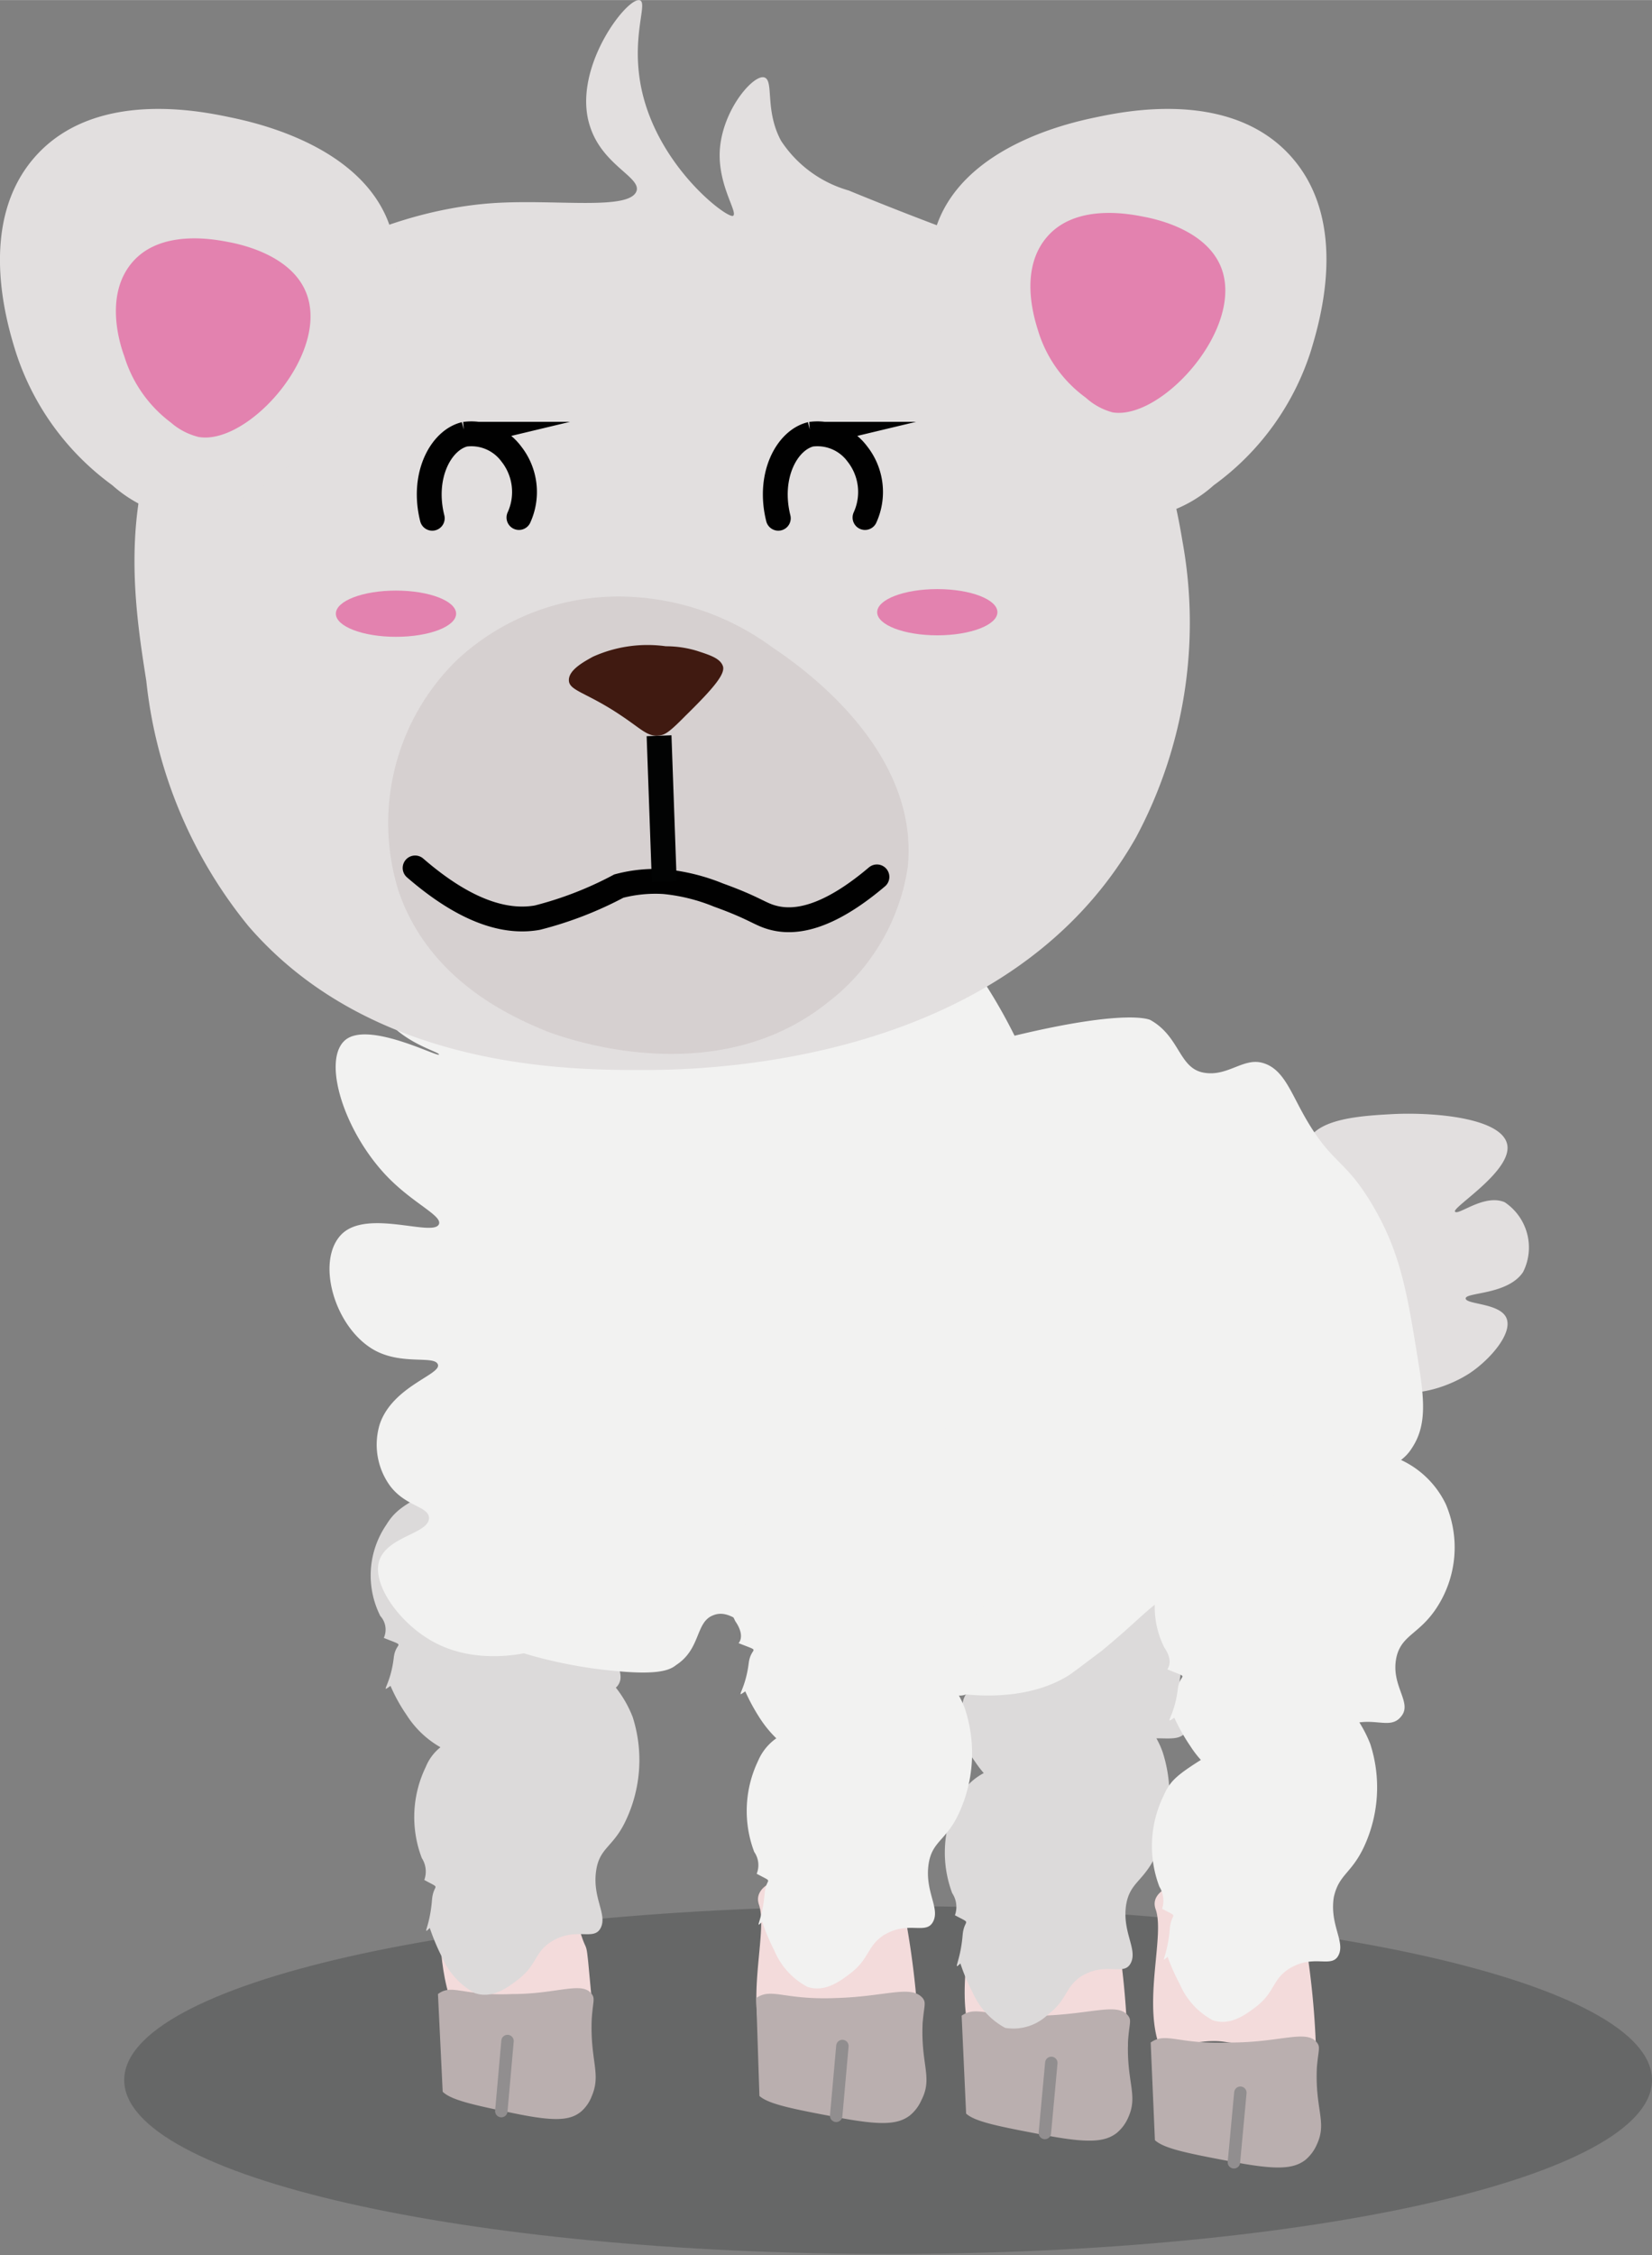<svg xmlns="http://www.w3.org/2000/svg" width="23.46mm" height="32.01mm" viewBox="0 0 66.5 90.73"><rect x="0" y="0" width="66.5" height="90.73" fill="#808080" stroke="none"/><defs><style>.cls-1{fill:#040506;opacity:0.2;}.cls-2{fill:#f3dbdb;}.cls-3{fill:#baafaf;}.cls-4{fill:#dcdada;}.cls-5{fill:#e2dfdf;}.cls-6{fill:#f2f2f1;}.cls-12,.cls-7,.cls-9{fill:none;stroke-miterlimit:10;}.cls-7{stroke:#918e8f;stroke-width:0.5px;}.cls-7,.cls-9{stroke-linecap:round;}.cls-8{fill:#d6d0d0;}.cls-9{stroke:#010101;}.cls-10{fill:#e382af;}.cls-11{fill:#401a11;}.cls-12{stroke:#020303;}</style></defs><title>Icebear_Sheep_Happy</title><g id="Ebene_2" data-name="Ebene 2"><g id="Ebene_1-2" data-name="Ebene 1"><path class="cls-1" d="M66.5,83.69c0,3.89-13.76,7-30.74,7S5,87.58,5,83.69s13.77-7,30.75-7S66.5,79.8,66.5,83.69Z"/><path class="cls-2" d="M17.46,75.62c.36,1,.07,2.83.61,4.65.16.51.7.14,1.84.28,2.58.33,4,.42,3.89-.3-.24-2.62-.12-1.41-.47-2.61C22.63,75.27,16.88,74,17.46,75.62Z"/><path class="cls-2" d="M30.55,76.63c.35,1-.45,3.51.09,5.32.16.51,1.45-.13,2.59,0,2.58.33,3.85,1.21,3.78.49a34.92,34.92,0,0,0-.57-5.31C35.74,74.78,30,75,30.55,76.63Z"/><path class="cls-2" d="M46.52,76.82c.36,1-.45,3.5.09,5.32.16.51,1.45-.13,2.59,0,2.58.33,3.85,1.2,3.78.48a33.63,33.63,0,0,0-.57-5.3C51.71,75,45.94,75.21,46.52,76.82Z"/><path class="cls-2" d="M38.93,76.42c.36,1-.45,3.51.1,5.32.15.51,1.45-.12,2.59,0,2.58.33,3.84,1.21,3.77.49a33.8,33.8,0,0,0-.57-5.31C44.12,74.57,38.35,74.82,38.93,76.42Z"/><path class="cls-3" d="M17.63,80.23c.57-.43,1,.09,3,0,1.8,0,2.81-.53,3.19,0,.14.18.05.29,0,1-.07,1.7.39,2.2,0,3.11a1.55,1.55,0,0,1-.43.62c-.45.37-1.09.4-2.69.07s-2.54-.53-2.88-.87Z"/><path class="cls-3" d="M30.44,80.39c.63-.43,1.11.09,3.23,0,2-.06,3-.54,3.47,0,.15.19.06.3,0,1-.08,1.7.42,2.2-.05,3.11a1.65,1.65,0,0,1-.47.62c-.49.37-1.18.4-2.92.07s-2.75-.52-3.13-.86Z"/><path class="cls-3" d="M38.71,81.1c.62-.43,1.1.09,3.23,0,2-.06,3.05-.54,3.47,0,.15.19.05.3,0,1-.07,1.7.42,2.2,0,3.11a1.65,1.65,0,0,1-.47.62c-.49.37-1.19.4-2.92.07s-2.76-.52-3.13-.86Z"/><path class="cls-3" d="M46.32,82.18c.62-.44,1.1.09,3.22,0,2,0,3.05-.54,3.47,0,.15.18.06.3,0,1-.08,1.7.42,2.2,0,3.1a1.68,1.68,0,0,1-.47.63c-.49.37-1.18.4-2.92.07s-2.75-.52-3.13-.87Z"/><path class="cls-4" d="M49.14,65.35c-.7,1.07-1.42,1.08-1.61,2-.24,1.11.6,1.77.21,2.33-.23.33-.64.26-1.19.26a3.52,3.52,0,0,1,.25.55,5.65,5.65,0,0,1-.27,4.16c-.51,1.07-1.05,1.08-1.2,2-.16,1.1.47,1.77.19,2.33s-1-.08-2,.54c-.66.44-.55.94-1.33,1.53a2,2,0,0,1-1.73.54,3,3,0,0,1-1.32-1.45A7.68,7.68,0,0,1,38.66,79c-.33.31,0-.05.09-1.14.06-.69.42-.41-.31-.8a1,1,0,0,0-.11-.89,4.64,4.64,0,0,1,.17-3.66,2.48,2.48,0,0,1,1.1-1.17,4.67,4.67,0,0,1-.35-.46,6,6,0,0,1-.65-1.16c-.44.32,0,0,.14-1.13.09-.7.56-.41-.41-.8A.78.78,0,0,0,38.2,67a3.6,3.6,0,0,1,.24-3.67c.48-.78,1-1,4.09-2.43,3.3-1.54,3.87-1.86,4.79-1.61a3.72,3.72,0,0,1,2.21,1.94A4.44,4.44,0,0,1,49.14,65.35Z"/><path class="cls-4" d="M26.27,63.48c-.69,1.07-1.42,1.09-1.62,2-.23,1.11.61,1.77.23,2.32a.43.43,0,0,1-.09.1,4.54,4.54,0,0,1,.68,1.19,5.69,5.69,0,0,1-.28,4.16c-.5,1.07-1.05,1.08-1.19,2-.17,1.11.46,1.77.18,2.32s-1-.07-2,.56c-.67.43-.56.93-1.33,1.52-.35.26-1,.8-1.74.54a3,3,0,0,1-1.32-1.45,8.94,8.94,0,0,1-.49-1.17c-.33.32,0,0,.09-1.13.06-.7.42-.4-.31-.8a1,1,0,0,0-.1-.88,4.62,4.62,0,0,1,.16-3.67,1.94,1.94,0,0,1,.59-.79,3.91,3.91,0,0,1-1.37-1.31,6.63,6.63,0,0,1-.64-1.16c-.45.32,0,0,.13-1.13.08-.7.56-.41-.4-.8a.81.81,0,0,0-.14-.88,3.62,3.62,0,0,1,.24-3.67c.48-.78,1-1,4.1-2.43,3.29-1.55,3.86-1.87,4.78-1.62a3.85,3.85,0,0,1,2.22,1.94A4.46,4.46,0,0,1,26.27,63.48Z"/><path class="cls-5" d="M52.64,45.91c-.57,1.24,1.82,2.28,2.47,5.42.47,2.33-.46,3.55.43,4.32s2.66.24,3.65-.42c.81-.55,1.71-1.59,1.45-2.2S59,52.49,59,52.24s1.7-.14,2.31-1.06a2.19,2.19,0,0,0-.74-2.81c-.82-.35-1.87.55-2,.38s2.33-1.65,2.1-2.71-2.91-1.29-4.52-1.22C54.77,44.89,53.07,45,52.64,45.91Z"/><path class="cls-6" d="M20.58,35.37c-3.19.07-4.24.3-4.95,1.12a3.82,3.82,0,0,0-.23,4.33c.79,1.16,2.32,1.5,2.27,1.61s-2.88-1.38-3.79-.57-.05,3.63,1.68,5.45c1.06,1.11,2.24,1.59,2.11,1.94-.21.54-2.92-.64-3.94.43s-.27,3.72,1.32,4.63c1.13.64,2.47.2,2.58.6s-1.82.87-2.34,2.38a2.82,2.82,0,0,0,.41,2.49c.63.84,1.55.82,1.57,1.29,0,.64-1.66.73-2,1.71s.93,2.74,2.48,3.43c2.05.92,4.47.09,4.46-.11A4.21,4.21,0,0,0,20,66c-.06.24,2.3,1,4.65,1.22,1.78.18,2.29,0,2.57-.23,1-.65.77-1.73,1.49-2,1.07-.44,2.09,1.67,4.35,2.38,3,1,6.33-1.11,6.31-1.15s-3.07.52-3.06,1.07S40.45,69,43,67.42c.22-.14.6-.44,1.35-1C45.82,65.2,45.89,65,47,64.16s2.19-1.55,2.19-1.55h0A13,13,0,0,0,53,62c.91-.5.61-.84,2.34-2.39,1-.88,1.2-.88,1.51-1.37.53-.82.52-1.74.26-3.33-.46-2.88-.72-4.5-1.87-6.44s-1.66-1.59-2.84-3.76c-.51-.94-.81-1.74-1.59-1.95s-1.42.59-2.39.39-.93-1.45-2.11-2.11c0,0-.85-.48-5.47.63h0a21.54,21.54,0,0,0-1.43-2.46A7,7,0,0,0,37.07,37a5.61,5.61,0,0,0-2.92-.59C29.6,36.44,28.46,35.2,20.58,35.37Z"/><path class="cls-6" d="M40.55,63.63c-.69,1.07-1.41,1.08-1.61,2-.24,1.11.6,1.77.23,2.32a.65.65,0,0,1-.57.27,3.52,3.52,0,0,1,.25.55A5.75,5.75,0,0,1,38.58,73c-.51,1.07-1.06,1.08-1.2,2-.16,1.11.47,1.77.18,2.32s-1-.07-2,.55c-.66.44-.56.94-1.33,1.53-.35.26-1,.79-1.73.54a2.94,2.94,0,0,1-1.33-1.46,8.53,8.53,0,0,1-.49-1.16c-.33.32,0,0,.1-1.13.06-.7.42-.4-.32-.8a.93.93,0,0,0-.1-.88,4.66,4.66,0,0,1,.16-3.67,2.12,2.12,0,0,1,.73-.9,4.54,4.54,0,0,1-.61-.73A7.85,7.85,0,0,1,30,68.05c-.44.31,0,0,.14-1.14.09-.7.56-.41-.41-.8,0,0,.29-.27-.13-.88a3.62,3.62,0,0,1,.24-3.67c.48-.77,1-1,4.11-2.43s3.85-1.87,4.78-1.61a3.78,3.78,0,0,1,2.2,1.93A4.46,4.46,0,0,1,40.55,63.63Z"/><path class="cls-6" d="M57.83,64.69c-.7,1.07-1.42,1.09-1.62,2-.23,1.11.61,1.77.23,2.32s-.91.18-1.72.29a5.11,5.11,0,0,1,.44.87,5.67,5.67,0,0,1-.27,4.17c-.51,1.06-1,1.08-1.2,2-.17,1.11.47,1.78.19,2.33s-1-.08-2,.55c-.67.43-.55.93-1.33,1.53-.34.25-1,.79-1.74.53a3,3,0,0,1-1.32-1.45A8.25,8.25,0,0,1,47,78.73c-.34.31,0,0,.09-1.13.06-.7.42-.41-.31-.8a1.07,1.07,0,0,0-.11-.89,4.6,4.6,0,0,1,.17-3.66c.24-.56.5-.81,1.5-1.44a4.22,4.22,0,0,1-.42-.55,7.85,7.85,0,0,1-.65-1.15c-.45.31,0,0,.14-1.14.08-.7.56-.4-.41-.8-.05,0,.29-.27-.13-.88a3.63,3.63,0,0,1,.24-3.67c.48-.77,1-1,4.1-2.43,3.29-1.54,3.86-1.86,4.78-1.61a3.75,3.75,0,0,1,2.21,1.94A4.43,4.43,0,0,1,57.83,64.69Z"/><path class="cls-7" d="M20.43,82.12l-.25,2.82"/><path class="cls-7" d="M33.91,82.32l-.25,2.81"/><path class="cls-7" d="M42.32,83l-.26,2.82"/><path class="cls-7" d="M49.93,84.2,49.67,87"/><path class="cls-5" d="M7.25,15.49C4.68,19.74,5.41,24.35,5.89,27.4A18.7,18.7,0,0,0,10,37.26c5,5.79,13,5.79,15.82,5.79,2,0,14.61,0,19.91-9.36a18.3,18.3,0,0,0,1.87-11.91c-.22-1.32-1.56-9.37-6.81-11.57-.82-.34-3-1.06-6.63-2.55a4.84,4.84,0,0,1-2.72-2c-.67-1.24-.27-2.44-.68-2.55S29.21,4.26,29,5.79s.73,2.75.51,2.89-3.22-2.1-3.75-5.44c-.3-1.9.31-3.12,0-3.23-.5-.18-2.79,2.79-2,5.1.5,1.52,2,2,1.87,2.55-.23.83-3.25.34-5.78.51C15.3,8.48,9.92,11.08,7.25,15.49Z"/><path class="cls-8" d="M25.1,24a10.51,10.51,0,0,1,6,2.05c.92.62,5.94,4,5.44,8.84a8.43,8.43,0,0,1-3.23,5.45C28.64,44.07,22.38,41.63,22,41.49c-1.22-.51-4.68-1.93-5.95-5.62a9.16,9.16,0,0,1,2.38-9.35A9.55,9.55,0,0,1,25.1,24Z"/><path class="cls-9" d="M16.71,34.92c2.25,1.95,3.85,2.19,4.92,2a14.62,14.62,0,0,0,3.28-1.27,5.76,5.76,0,0,1,1.83-.18,7.74,7.74,0,0,1,2.18.54c1.47.53,1.66.77,2.19.91.85.23,2.16.08,4.19-1.64"/><ellipse class="cls-10" cx="37.73" cy="24.63" rx="2.42" ry="0.93"/><ellipse class="cls-10" cx="15.94" cy="24.69" rx="2.42" ry="0.93"/><path class="cls-11" d="M23.87,26.42A5.35,5.35,0,0,1,26.8,26a4.32,4.32,0,0,1,1.24.18c.52.17.95.3,1.06.62s-.42.93-1.51,2c-.64.65-.82.77-1.06.79-.46.06-.7-.25-1.51-.79-1.39-.94-2.1-1-2.12-1.42S23.49,26.63,23.87,26.42Z"/><line class="cls-12" x1="26.53" y1="29.6" x2="26.74" y2="35.47"/><path class="cls-5" d="M15.58,8.8c-1.26-3-5.34-3.88-6.3-4.08-1.19-.25-5.4-1.13-7.82,1.53S.28,13,.61,14.08a10.67,10.67,0,0,0,3.91,5.44,5.38,5.38,0,0,0,2.21,1.19C10.77,21.41,17.65,13.78,15.58,8.8Z"/><path class="cls-10" d="M12.31,11.74c-.62-1.49-2.62-1.91-3.09-2s-2.65-.55-3.84.75S4.8,13.78,5,14.32A5.25,5.25,0,0,0,6.88,17,2.65,2.65,0,0,0,8,17.58C10,17.92,13.33,14.18,12.31,11.74Z"/><path class="cls-5" d="M37.81,8.8c1.26-3,5.33-3.88,6.29-4.08,1.19-.25,5.4-1.13,7.83,1.53s1.18,6.72.85,7.83a10.67,10.67,0,0,1-3.92,5.44,5.32,5.32,0,0,1-2.21,1.19C42.62,21.41,35.74,13.78,37.81,8.8Z"/><path class="cls-10" d="M49.14,10.72c-.62-1.49-2.62-1.91-3.09-2s-2.65-.56-3.85.75-.58,3.3-.41,3.84A5.2,5.2,0,0,0,43.71,16a2.6,2.6,0,0,0,1.08.59C46.77,16.91,50.15,13.16,49.14,10.72Z"/><path class="cls-9" d="M17.4,20.85c-.43-1.72.35-3.15,1.31-3.38a2,2,0,0,1,1.87.79,2.47,2.47,0,0,1,.31,2.56"/><path class="cls-9" d="M31.33,20.85c-.43-1.72.35-3.15,1.31-3.38a2,2,0,0,1,1.87.79,2.47,2.47,0,0,1,.31,2.56"/></g></g></svg>